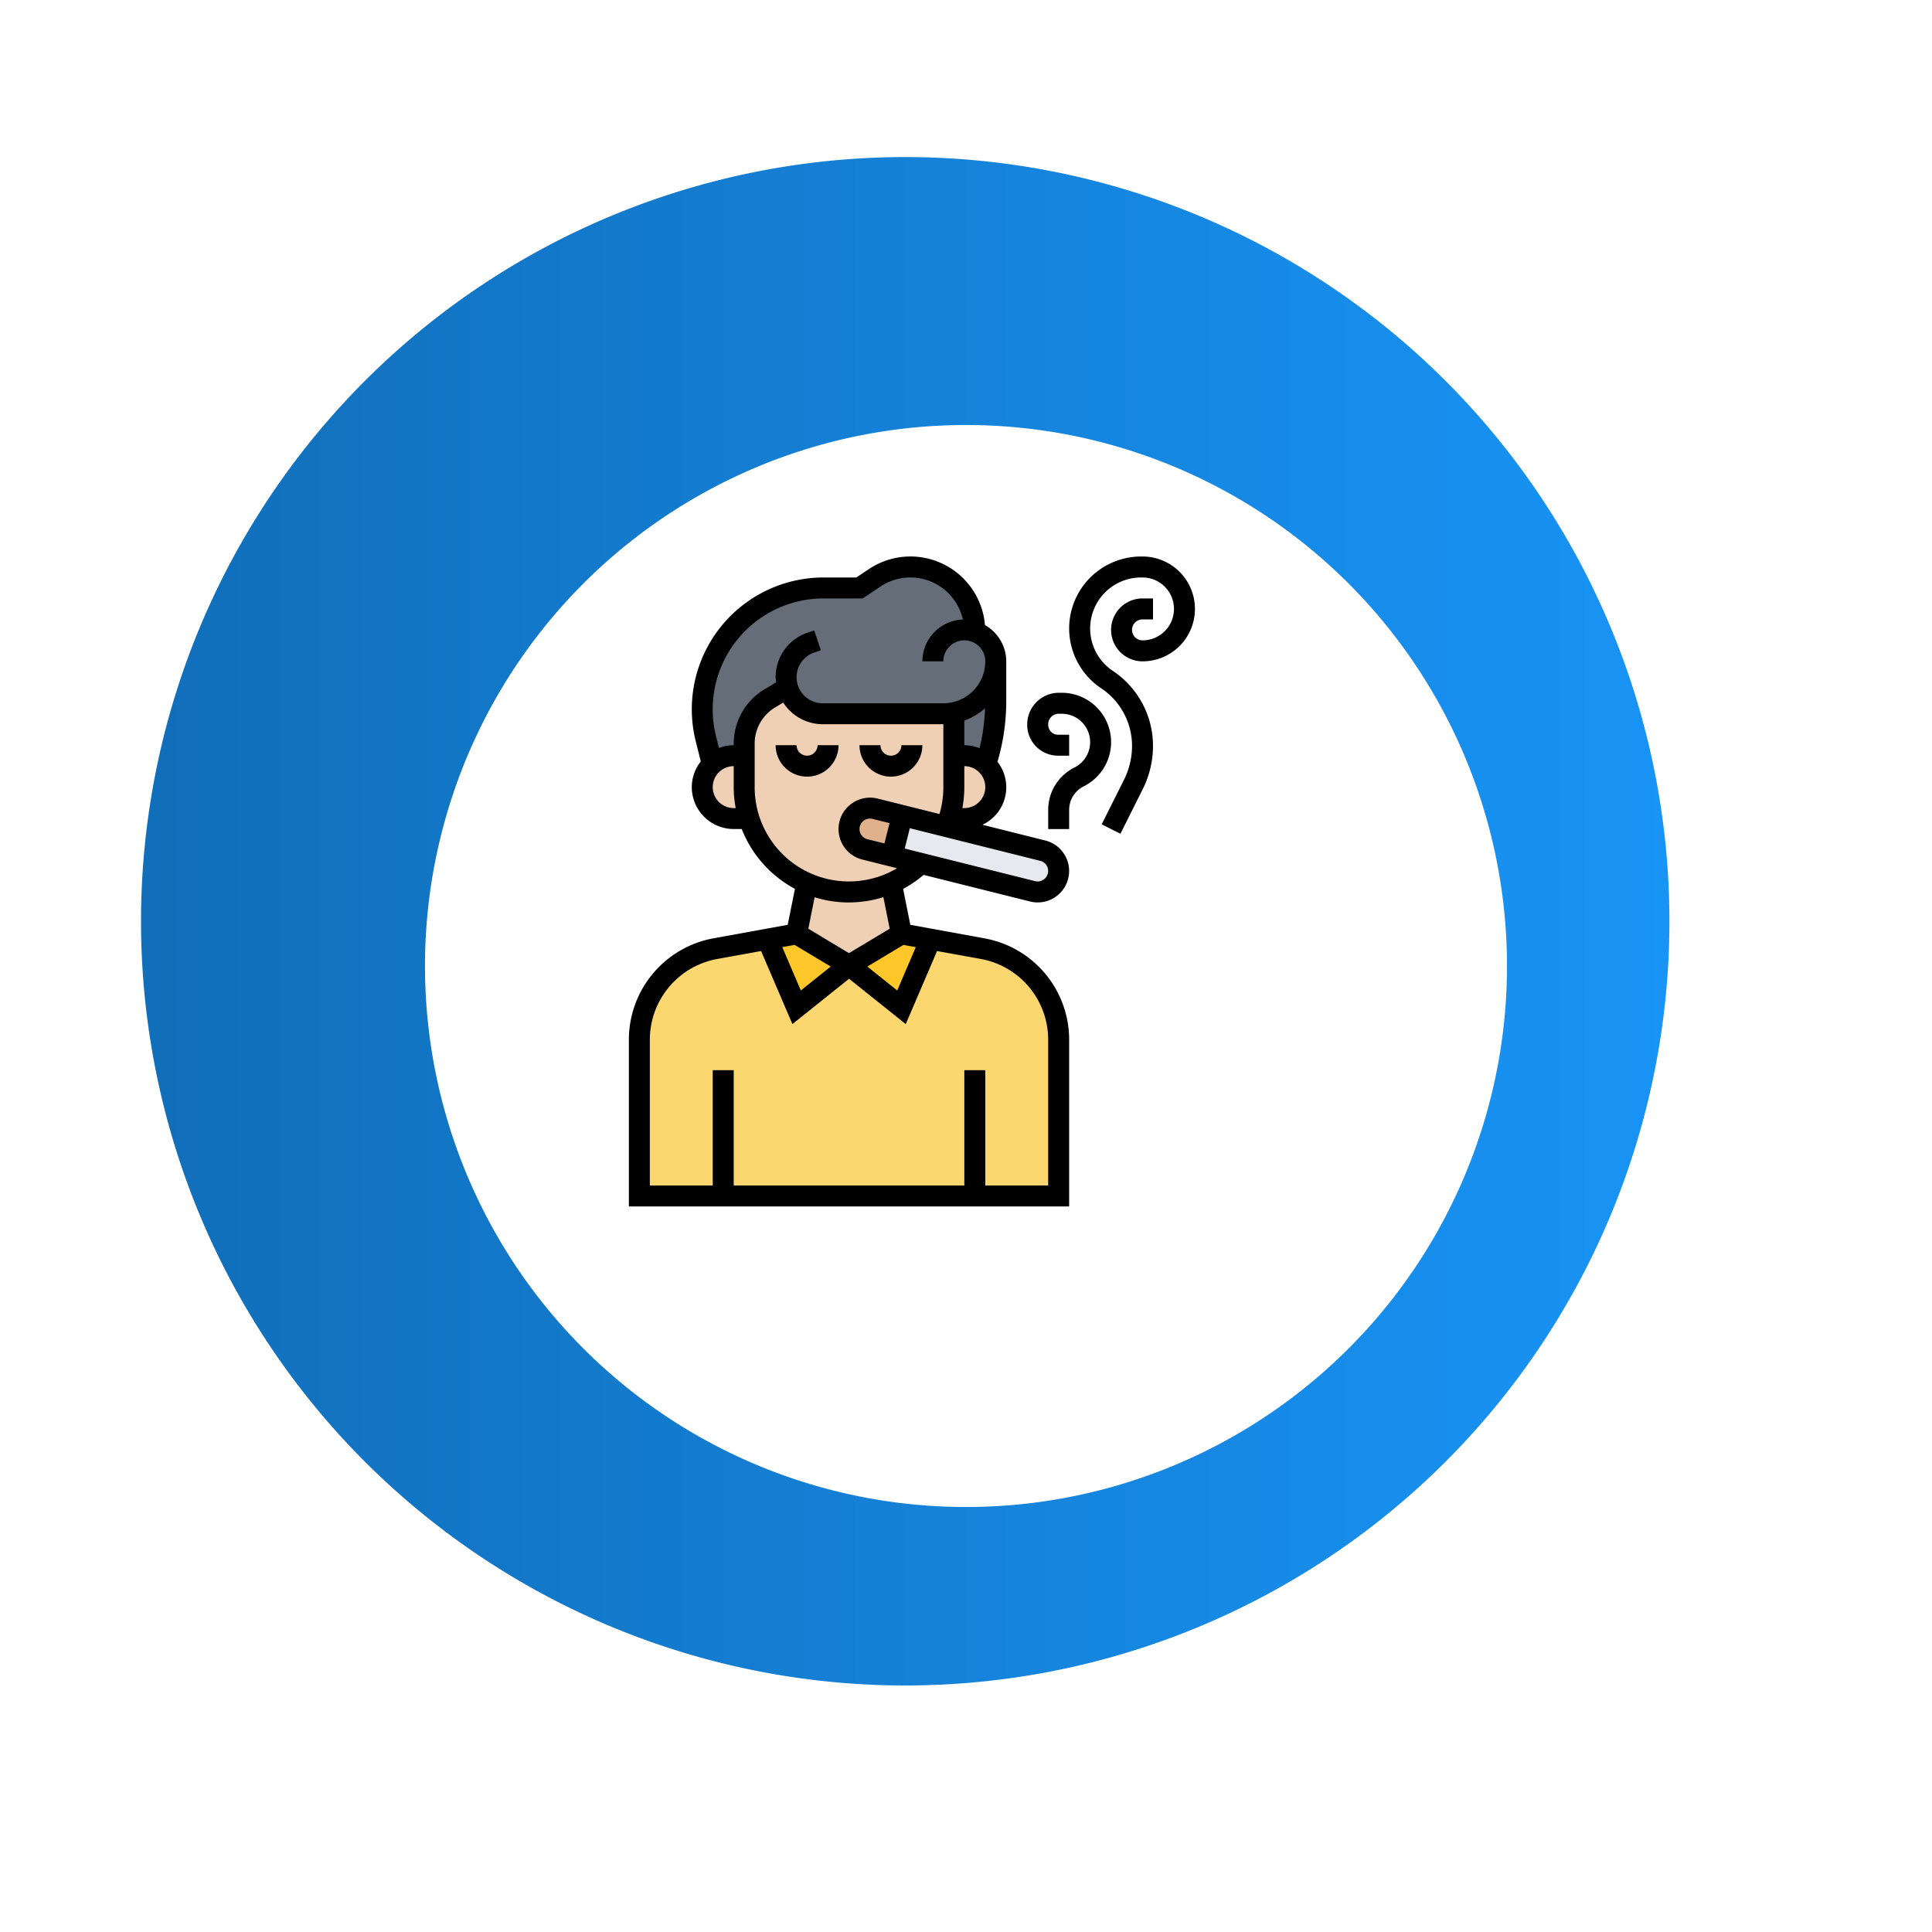 <svg xmlns="http://www.w3.org/2000/svg" xmlns:xlink="http://www.w3.org/1999/xlink" width="170.483" height="170.483" viewBox="0 0 170.483 170.483">
  <defs>
    <linearGradient id="linear-gradient" x1="0.5" x2="0.5" y2="1" gradientUnits="objectBoundingBox">
      <stop offset="0" stop-color="#116eb9"/>
      <stop offset="1" stop-color="#1894f6"/>
    </linearGradient>
    <filter id="Trazado_150709" x="0" y="0" width="170.483" height="170.483" filterUnits="userSpaceOnUse">
      <feOffset dx="5" dy="5" input="SourceAlpha"/>
      <feGaussianBlur stdDeviation="12.5" result="blur"/>
      <feFlood flood-opacity="0.161"/>
      <feComposite operator="in" in2="blur"/>
      <feComposite in="SourceGraphic"/>
    </filter>
  </defs>
  <g id="Grupo_173274" data-name="Grupo 173274" transform="translate(-286.531 -3685.217)">
    <path id="Trazado_150699" data-name="Trazado 150699" d="M110.384,15.447a67.434,67.434,0,1,1-94.937,9.041,67.434,67.434,0,0,1,94.937-9.041" transform="translate(298.974 3833.948) rotate(-90)" fill="url(#linear-gradient)"/>
    <g transform="matrix(1, 0, 0, 1, 286.53, 3685.22)" filter="url(#Trazado_150709)">
      <path id="Trazado_150709-2" data-name="Trazado 150709" d="M95.315,43.782A47.739,47.739,0,1,1,43.782.167,47.739,47.739,0,0,1,95.315,43.782" transform="translate(32.5 127.98) rotate(-90)" fill="#fff"/>
    </g>
    <g id="de-fumar" transform="translate(335.024 3733.324)">
      <g id="Grupo_172664" data-name="Grupo 172664" transform="translate(7.925 1.925)">
        <g id="Grupo_172653" data-name="Grupo 172653" transform="translate(27.751 8.325)">
          <path id="Trazado_213448" data-name="Trazado 213448" d="M41.7,11v3.552a18.1,18.1,0,0,1-.87,5.532,2.782,2.782,0,0,0-1.906-.759H38V15.533A4.626,4.626,0,0,0,41.7,11Z" transform="translate(-38 -11)" fill="#656d78"/>
        </g>
        <g id="Grupo_172654" data-name="Grupo 172654" transform="translate(5.55)">
          <path id="Trazado_213449" data-name="Trazado 213449" d="M38.051,7.68v.037a2.625,2.625,0,0,1,1.036.648,2.768,2.768,0,0,1,.814,1.961,4.626,4.626,0,0,1-3.7,4.533,4.359,4.359,0,0,1-.925.093H24.628a3.215,3.215,0,0,1-2.285-.944,3.12,3.12,0,0,1-.8-1.36l-1.591.953A4.626,4.626,0,0,0,17.7,17.568V18.65h-.925a2.752,2.752,0,0,0-1.9.749l-.555-2.248A10.7,10.7,0,0,1,24.712,3.85h3.164l1.341-.9A5.717,5.717,0,0,1,32.371,2a5.685,5.685,0,0,1,5.68,5.68Z" transform="translate(-14 -2)" fill="#656d78"/>
        </g>
        <g id="Grupo_172655" data-name="Grupo 172655" transform="translate(0 32.848)">
          <path id="Trazado_213450" data-name="Trazado 213450" d="M15.4,60.164H8V46.381a8.177,8.177,0,0,1,6.706-8.038l4.6-.833,2.572,6,4.625-3.7,4.625,3.7,2.572-6,4.6.833A8.177,8.177,0,0,1,45,46.381V60.164H15.4Z" transform="translate(-8 -37.51)" fill="#fcd770"/>
        </g>
        <g id="Grupo_172656" data-name="Grupo 172656" transform="translate(18.5 32.376)">
          <path id="Trazado_213451" data-name="Trazado 213451" d="M32.625,37l2.572.472-2.572,6L28,39.775Z" transform="translate(-28 -37)" fill="#ffc729"/>
        </g>
        <g id="Grupo_172657" data-name="Grupo 172657" transform="translate(11.304 32.376)">
          <path id="Trazado_213452" data-name="Trazado 213452" d="M27.417,39.775l-4.625,3.7-2.572-6L22.792,37Z" transform="translate(-20.22 -37)" fill="#ffc729"/>
        </g>
        <g id="Grupo_172658" data-name="Grupo 172658" transform="translate(13.875 27.889)">
          <path id="Trazado_213453" data-name="Trazado 213453" d="M31.353,32.15l.9,4.486-4.625,2.775L23,36.636l.9-4.486a9.23,9.23,0,0,0,7.456,0Z" transform="translate(-23 -32.15)" fill="#f0d0b4"/>
        </g>
        <g id="Grupo_172659" data-name="Grupo 172659" transform="translate(5.55 16.65)">
          <path id="Trazado_213454" data-name="Trazado 213454" d="M18.126,25.55H16.775a2.775,2.775,0,0,1,0-5.55H17.7v2.775A9.165,9.165,0,0,0,18.126,25.55Z" transform="translate(-14 -20)" fill="#f0d0b4"/>
        </g>
        <g id="Grupo_172660" data-name="Grupo 172660" transform="translate(9.25 10.647)">
          <path id="Trazado_213455" data-name="Trazado 213455" d="M24.928,15.813H35.575a4.359,4.359,0,0,0,.925-.093v6.568a9.165,9.165,0,0,1-.426,2.775c-.074.241-.157.472-.25.7L31.94,24.8l-2.387-.6a1.9,1.9,0,0,0-.453-.056,1.842,1.842,0,0,0-1.795,1.4,1.842,1.842,0,0,0,1.341,2.248l2.4.6,2.553.638a9.271,9.271,0,0,1-2.618,1.73,9.23,9.23,0,0,1-7.456,0A9.243,9.243,0,0,1,18,22.288V18.431a4.626,4.626,0,0,1,2.248-3.968l1.591-.953a3.12,3.12,0,0,0,.8,1.36,3.215,3.215,0,0,0,2.285.944Z" transform="translate(-18 -13.51)" fill="#f0d0b4"/>
        </g>
        <g id="Grupo_172661" data-name="Grupo 172661" transform="translate(27.325 16.65)">
          <path id="Trazado_213456" data-name="Trazado 213456" d="M40.8,20.759a2.776,2.776,0,0,1-1.906,4.792H37.54a9.165,9.165,0,0,0,.426-2.775V20h.925a2.782,2.782,0,0,1,1.906.759Z" transform="translate(-37.54 -20)" fill="#f0d0b4"/>
        </g>
        <g id="Grupo_172662" data-name="Grupo 172662" transform="translate(22.293 21.932)">
          <path id="Trazado_213457" data-name="Trazado 213457" d="M46.54,29.651a1.845,1.845,0,0,1-1.582,2.8A1.9,1.9,0,0,1,44.5,32.4l-9.851-2.461L32.1,29.3,33,25.71l3.885.971L45.4,28.809a1.815,1.815,0,0,1,1.138.842Z" transform="translate(-32.1 -25.71)" fill="#e6e9ed"/>
        </g>
        <g id="Grupo_172663" data-name="Grupo 172663" transform="translate(18.5 21.276)">
          <path id="Trazado_213458" data-name="Trazado 213458" d="M30.3,25.056l2.387.6-.9,3.589-2.4-.6A1.842,1.842,0,0,1,28.055,26.4,1.842,1.842,0,0,1,29.85,25,1.9,1.9,0,0,1,30.3,25.056Z" transform="translate(-27.999 -25)" fill="#dfb28b"/>
        </g>
      </g>
      <g id="Grupo_172665" data-name="Grupo 172665" transform="translate(7 1)">
        <path id="Trazado_213459" data-name="Trazado 213459" d="M23.775,19.925A.925.925,0,0,1,22.85,19H21a2.775,2.775,0,0,0,5.55,0H24.7A.925.925,0,0,1,23.775,19.925Z" transform="translate(-8.05 -2.35)"/>
        <path id="Trazado_213460" data-name="Trazado 213460" d="M31.775,21.775A2.778,2.778,0,0,0,34.55,19H32.7a.925.925,0,0,1-1.85,0H29A2.778,2.778,0,0,0,31.775,21.775Z" transform="translate(-8.65 -2.35)"/>
        <path id="Trazado_213461" data-name="Trazado 213461" d="M38.383,34.695,31.835,33.5,31.2,30.332a10.174,10.174,0,0,0,1.809-1.238L42.4,31.442a2.774,2.774,0,1,0,1.348-5.382L38.2,24.672a3.658,3.658,0,0,0,1.328-5.559A18.949,18.949,0,0,0,40.3,13.8V10.25a3.686,3.686,0,0,0-1.878-3.2A6.6,6.6,0,0,0,28.181,2.109L27.07,2.85H24.182A11.63,11.63,0,0,0,12.9,17.3l.446,1.784a3.664,3.664,0,0,0-.794,2.263,3.7,3.7,0,0,0,3.7,3.7h.707a10.228,10.228,0,0,0,4.694,5.28L21.016,33.5l-6.548,1.191A9.1,9.1,0,0,0,7,43.642v14.71H45.851V43.642a9.091,9.091,0,0,0-7.468-8.947Zm-6.065.777L30.68,39.295l-2.637-2.11,3.185-1.911ZM28.05,25.947a.925.925,0,0,1,.222-1.822,1.006,1.006,0,0,1,.23.029L30,24.527l-.449,1.794Zm15.819,2.328a.914.914,0,0,1,.1.7.929.929,0,0,1-1.123.671L31.341,26.77l.449-1.794L43.3,27.855a.911.911,0,0,1,.569.42ZM38.428,14.4a17.056,17.056,0,0,1-.484,3.515A3.686,3.686,0,0,0,36.6,17.65V15.477a5.543,5.543,0,0,0,1.827-1.08ZM36.6,23.2h-.172a10.175,10.175,0,0,0,.172-1.85V19.5a1.85,1.85,0,1,1,0,3.7Zm-20.35,0a1.85,1.85,0,0,1,0-3.7v1.85a10.165,10.165,0,0,0,.177,1.85Zm0-5.706v.156a3.67,3.67,0,0,0-1.3.247l-.261-1.042A9.785,9.785,0,0,1,24.182,4.7h3.448l1.577-1.052a4.743,4.743,0,0,1,7.263,2.915A3.7,3.7,0,0,0,32.9,10.25h1.85a1.85,1.85,0,0,1,3.7,0,3.7,3.7,0,0,1-3.7,3.7H24.1a2.3,2.3,0,0,1-.729-4.482l.57-.19-.584-1.756-.571.191A4.14,4.14,0,0,0,19.95,11.65,4.082,4.082,0,0,0,20,12.1l-1.052.631a5.578,5.578,0,0,0-2.695,4.759ZM18.1,21.35V17.494a3.72,3.72,0,0,1,1.8-3.173l.72-.432A4.146,4.146,0,0,0,24.1,15.8h10.65v5.55a8.313,8.313,0,0,1-.342,2.374l-5.459-1.365a2.785,2.785,0,0,0-3.365,2.016A2.772,2.772,0,0,0,27.6,27.741l3.064.766A8.316,8.316,0,0,1,18.1,21.35Zm8.325,10.175a10.166,10.166,0,0,0,3.033-.467l.557,2.784L26.425,36l-3.59-2.154.556-2.78a10.151,10.151,0,0,0,3.034.463Zm-4.8,3.747,3.186,1.911-2.637,2.11-1.638-3.823ZM44,56.5h-5.55V46.326H36.6V56.5H16.25V46.326H14.4V56.5H8.85V43.642A7.246,7.246,0,0,1,14.8,36.514l3.868-.7,2.763,6.446,5-4,5,4,2.762-6.446,3.868.7A7.244,7.244,0,0,1,44,43.642Z" transform="translate(-7 -1)"/>
        <path id="Trazado_213462" data-name="Trazado 213462" d="M55.475,6.55H56.4V4.7h-.925a2.775,2.775,0,1,0,0,5.55,4.625,4.625,0,0,0,0-9.25h-.128a6.348,6.348,0,0,0-3.521,11.629,6.105,6.105,0,0,1,2.723,5.089,6.662,6.662,0,0,1-.7,2.962l-1.979,3.956,1.655.828,1.979-3.956a8.515,8.515,0,0,0,.894-3.79,7.95,7.95,0,0,0-3.547-6.628,4.5,4.5,0,0,1,2.495-8.24h.128a2.775,2.775,0,1,1,0,5.55.925.925,0,1,1,0-1.85Z" transform="translate(-10.149 -1)"/>
        <path id="Trazado_213463" data-name="Trazado 213463" d="M48.045,14h-.27A2.794,2.794,0,0,0,45,16.831a2.718,2.718,0,0,0,2.718,2.719H48.7V17.7h-.981a.865.865,0,0,1-.614-.254.9.9,0,0,1-.254-.661.93.93,0,0,1,.925-.934h.27a2.505,2.505,0,0,1,1.12,4.746,4.166,4.166,0,0,0-2.315,3.746v1.683H48.7V24.343a2.324,2.324,0,0,1,1.293-2.091A4.356,4.356,0,0,0,48.045,14Z" transform="translate(-9.849 -1.975)"/>
      </g>
    </g>
  </g>
</svg>
